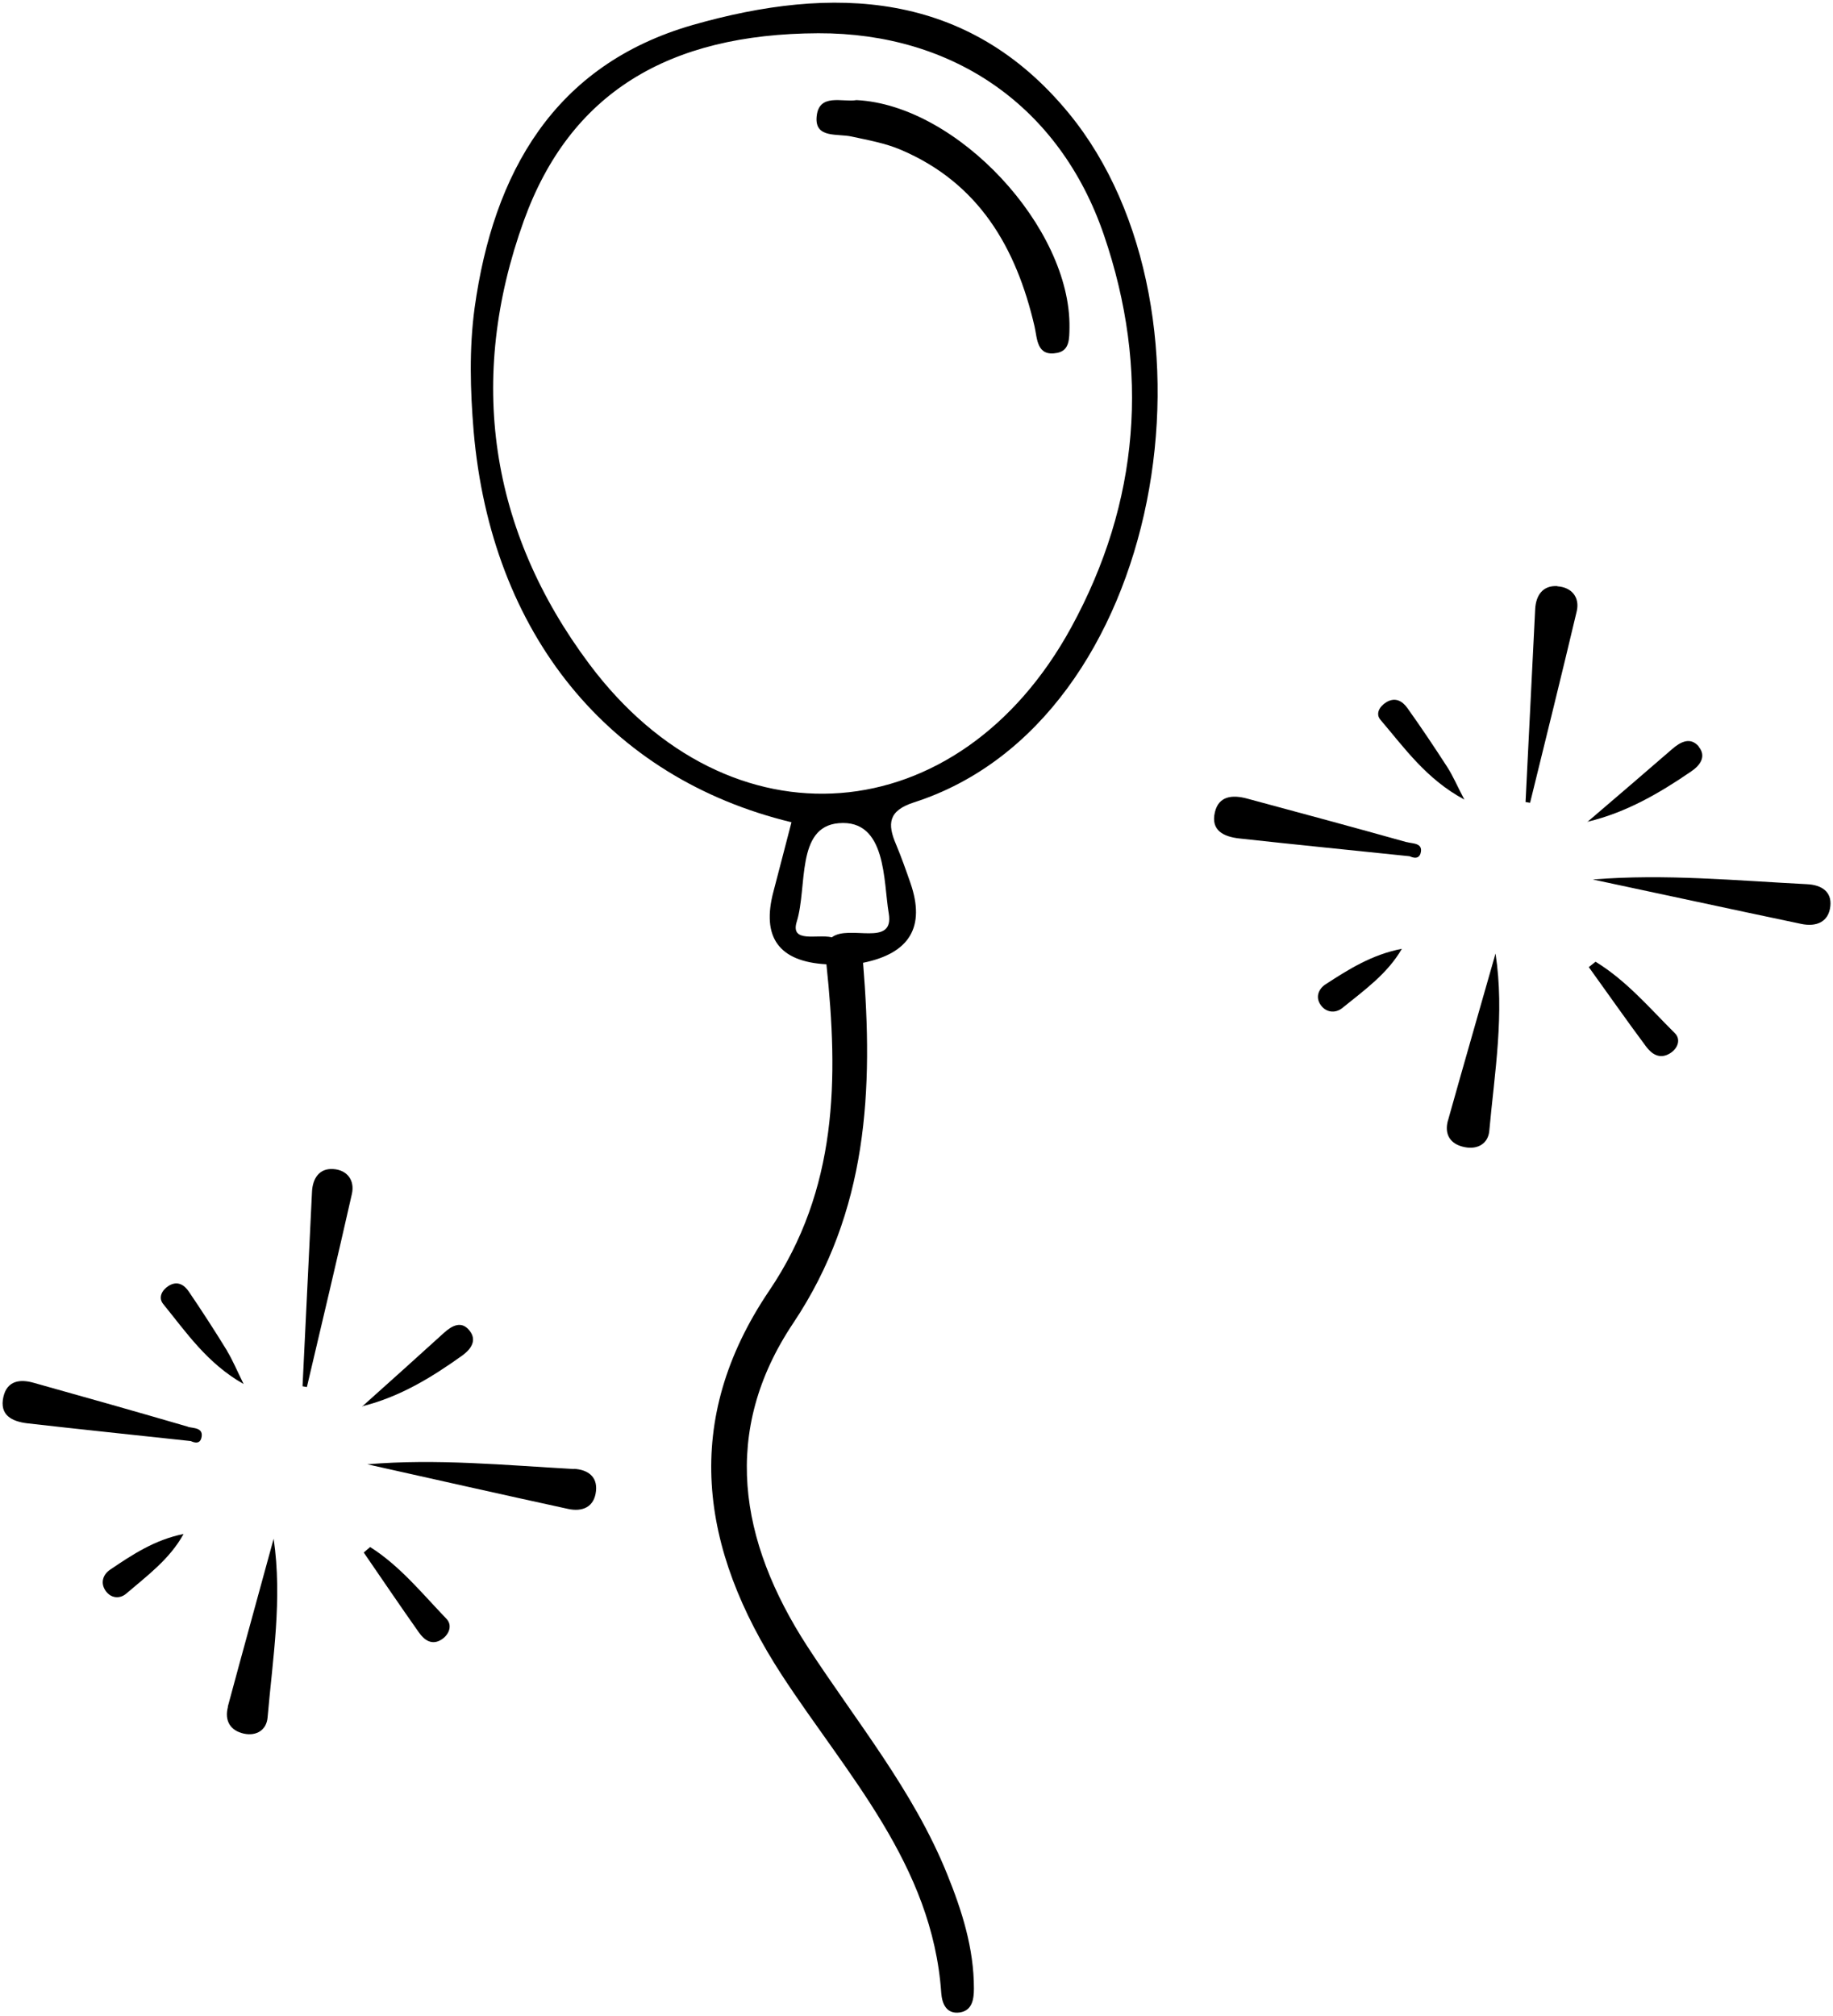 <?xml version="1.0" encoding="UTF-8"?>
<svg id="_图层_2" data-name="图层 2" xmlns="http://www.w3.org/2000/svg" viewBox="0 0 97.06 106.71">
  <defs>
    <style>
    
    </style>
  </defs>
  <g id="_图层_2-2" data-name=" 图层 2">
    <g>
      <path class="cls-1" d="M95.7,46.81c-3.77-.19-7.54-.56-11.36-.25,3.68,.78,7.35,1.58,11.03,2.35,.8,.17,1.46-.09,1.55-.94,.08-.77-.47-1.12-1.22-1.16Z"/>
      <path class="cls-1" d="M74.47,44.58c-2.82-.79-5.64-1.55-8.46-2.31-.76-.2-1.48-.13-1.68,.73-.23,.97,.47,1.3,1.31,1.39,2.91,.32,5.83,.61,9,.94,.02,0,.46,.25,.58-.15,.16-.57-.43-.51-.73-.6Z"/>
      <path class="cls-1" d="M82.47,31.03c-.78-.05-1.14,.49-1.18,1.21-.17,3.4-.34,6.81-.51,10.22,.08,.01,.16,.03,.24,.04,.83-3.38,1.67-6.76,2.47-10.14,.17-.73-.26-1.27-1.02-1.32Z"/>
      <path class="cls-1" d="M76.67,59.32c-.2,.72,.11,1.26,.89,1.41,.7,.14,1.24-.2,1.3-.86,.28-3.1,.82-6.19,.33-9.39-.84,2.95-1.69,5.89-2.52,8.85Z"/>
      <path class="cls-1" d="M89.96,39.53c-.44-.53-.96-.27-1.41,.12-1.49,1.29-2.98,2.57-4.48,3.85h.01c2.04-.49,3.79-1.51,5.47-2.66,.49-.33,.82-.81,.39-1.32Z"/>
      <path class="cls-1" d="M84.49,50.91c-.12,.1-.24,.19-.36,.29,1.01,1.4,2,2.82,3.03,4.2,.29,.39,.71,.7,1.26,.37,.43-.26,.6-.75,.26-1.08-1.33-1.32-2.56-2.78-4.2-3.78Z"/>
      <path class="cls-1" d="M77.54,42.33c-.38-.72-.6-1.25-.91-1.73-.68-1.05-1.38-2.1-2.11-3.12-.25-.35-.63-.6-1.12-.3-.37,.23-.57,.62-.3,.93,1.28,1.5,2.43,3.14,4.44,4.22Z"/>
      <path class="cls-1" d="M69.93,53.2c.29,.42,.79,.45,1.14,.17,1.16-.94,2.4-1.82,3.16-3.14-1.57,.3-2.81,1.08-4.04,1.88-.37,.24-.55,.68-.26,1.09Z"/>
      <polygon class="cls-1" points="84.05 43.55 84.09 43.5 84.08 43.5 84.05 43.55"/>
      <path class="cls-1" d="M30.39,77.77c-3.63-.2-7.26-.56-10.94-.25,3.54,.79,7.08,1.59,10.62,2.36,.77,.17,1.4-.09,1.49-.95,.08-.77-.45-1.13-1.17-1.17Z"/>
      <path class="cls-1" d="M9.95,75.53c-2.71-.79-5.43-1.56-8.15-2.32-.73-.21-1.42-.13-1.62,.74-.22,.97,.45,1.3,1.26,1.4,2.8,.32,5.61,.61,8.66,.94,.02,0,.45,.25,.56-.15,.15-.57-.41-.52-.7-.6Z"/>
      <path class="cls-1" d="M17.65,61.89c-.75-.05-1.1,.5-1.13,1.22-.17,3.43-.33,6.85-.5,10.28,.08,.01,.15,.03,.23,.04,.8-3.4,1.61-6.8,2.38-10.21,.17-.74-.25-1.28-.98-1.33Z"/>
      <path class="cls-1" d="M12.07,90.36c-.19,.72,.11,1.26,.85,1.42,.67,.14,1.2-.2,1.25-.87,.27-3.12,.79-6.23,.32-9.45-.81,2.97-1.63,5.93-2.43,8.9Z"/>
      <path class="cls-1" d="M24.86,70.44c-.42-.53-.92-.27-1.35,.12-1.43,1.3-2.87,2.59-4.31,3.88h.01c1.96-.49,3.65-1.52,5.27-2.68,.47-.34,.79-.81,.38-1.32Z"/>
      <path class="cls-1" d="M19.6,81.9c-.11,.1-.23,.19-.34,.29,.97,1.41,1.93,2.83,2.92,4.23,.28,.4,.69,.71,1.21,.37,.41-.27,.57-.76,.25-1.09-1.28-1.33-2.46-2.8-4.04-3.8Z"/>
      <path class="cls-1" d="M12.03,71.52c-.65-1.06-1.33-2.11-2.03-3.14-.24-.36-.61-.6-1.08-.3-.36,.23-.54,.62-.29,.94,1.23,1.51,2.34,3.16,4.27,4.25-.36-.73-.58-1.26-.87-1.74Z"/>
      <path class="cls-1" d="M5.58,84.2c.28,.42,.76,.46,1.1,.17,1.11-.95,2.31-1.83,3.04-3.16-1.51,.3-2.71,1.09-3.89,1.89-.36,.24-.53,.68-.25,1.1Z"/>
      <polygon class="cls-1" points="19.17 74.49 19.22 74.44 19.2 74.44 19.17 74.49"/>
      <path class="cls-1" d="M36.69,1.32c-7.36,2.11-10.57,7.84-11.56,14.99-.29,2.14-.23,4.36-.05,6.52,.93,10.72,7.15,18.36,16.83,20.7-.32,1.22-.63,2.44-.95,3.65q-.98,3.66,2.8,3.87c.64,6.05,.61,11.9-3.03,17.28-4.63,6.85-3.71,13.62,.67,20.35,3.44,5.27,7.97,10.04,8.44,16.82,.04,.57,.27,1.14,.98,1.04,.67-.1,.75-.72,.75-1.27,0-2.13-.63-4.11-1.42-6.06-1.79-4.43-4.83-8.1-7.4-12.05-3.63-5.6-4.57-11.4-.75-17.11,3.97-5.94,4.25-12.38,3.7-19.08q3.71-.75,2.51-4.22c-.24-.69-.48-1.37-.76-2.04-.47-1.09-.42-1.79,.94-2.23,13.34-4.28,16.81-26.02,8.2-36.49C51.23-.53,44.08-.79,36.69,1.32Zm7.35,48.3c-.76-.18-2.21,.33-1.85-.83,.57-1.84-.05-5.02,2.22-5.21,2.55-.22,2.36,3.09,2.65,4.77,.31,1.83-2.09,.57-3.01,1.27Zm12.68-16.4c-5.94,10.86-18.1,11.86-25.52,1.93-5.28-7.06-6.48-15.1-3.46-23.47,2.44-6.75,7.64-9.89,15.59-9.92,7.15-.02,12.79,3.87,15.12,10.67,2.45,7.15,1.89,14.17-1.73,20.79Z"/>
      <path class="cls-1" d="M45.35,5.3c-.73,.13-2.01-.4-2.11,.9-.09,1.14,1.11,.86,1.86,1.03,.88,.19,1.78,.35,2.6,.7,4.13,1.76,6.11,5.17,7.08,9.35,.15,.66,.11,1.62,1.21,1.4,.65-.13,.63-.76,.64-1.33,.08-5.29-5.93-11.78-11.27-12.05Z"/>
    </g>
  </g>
</svg>